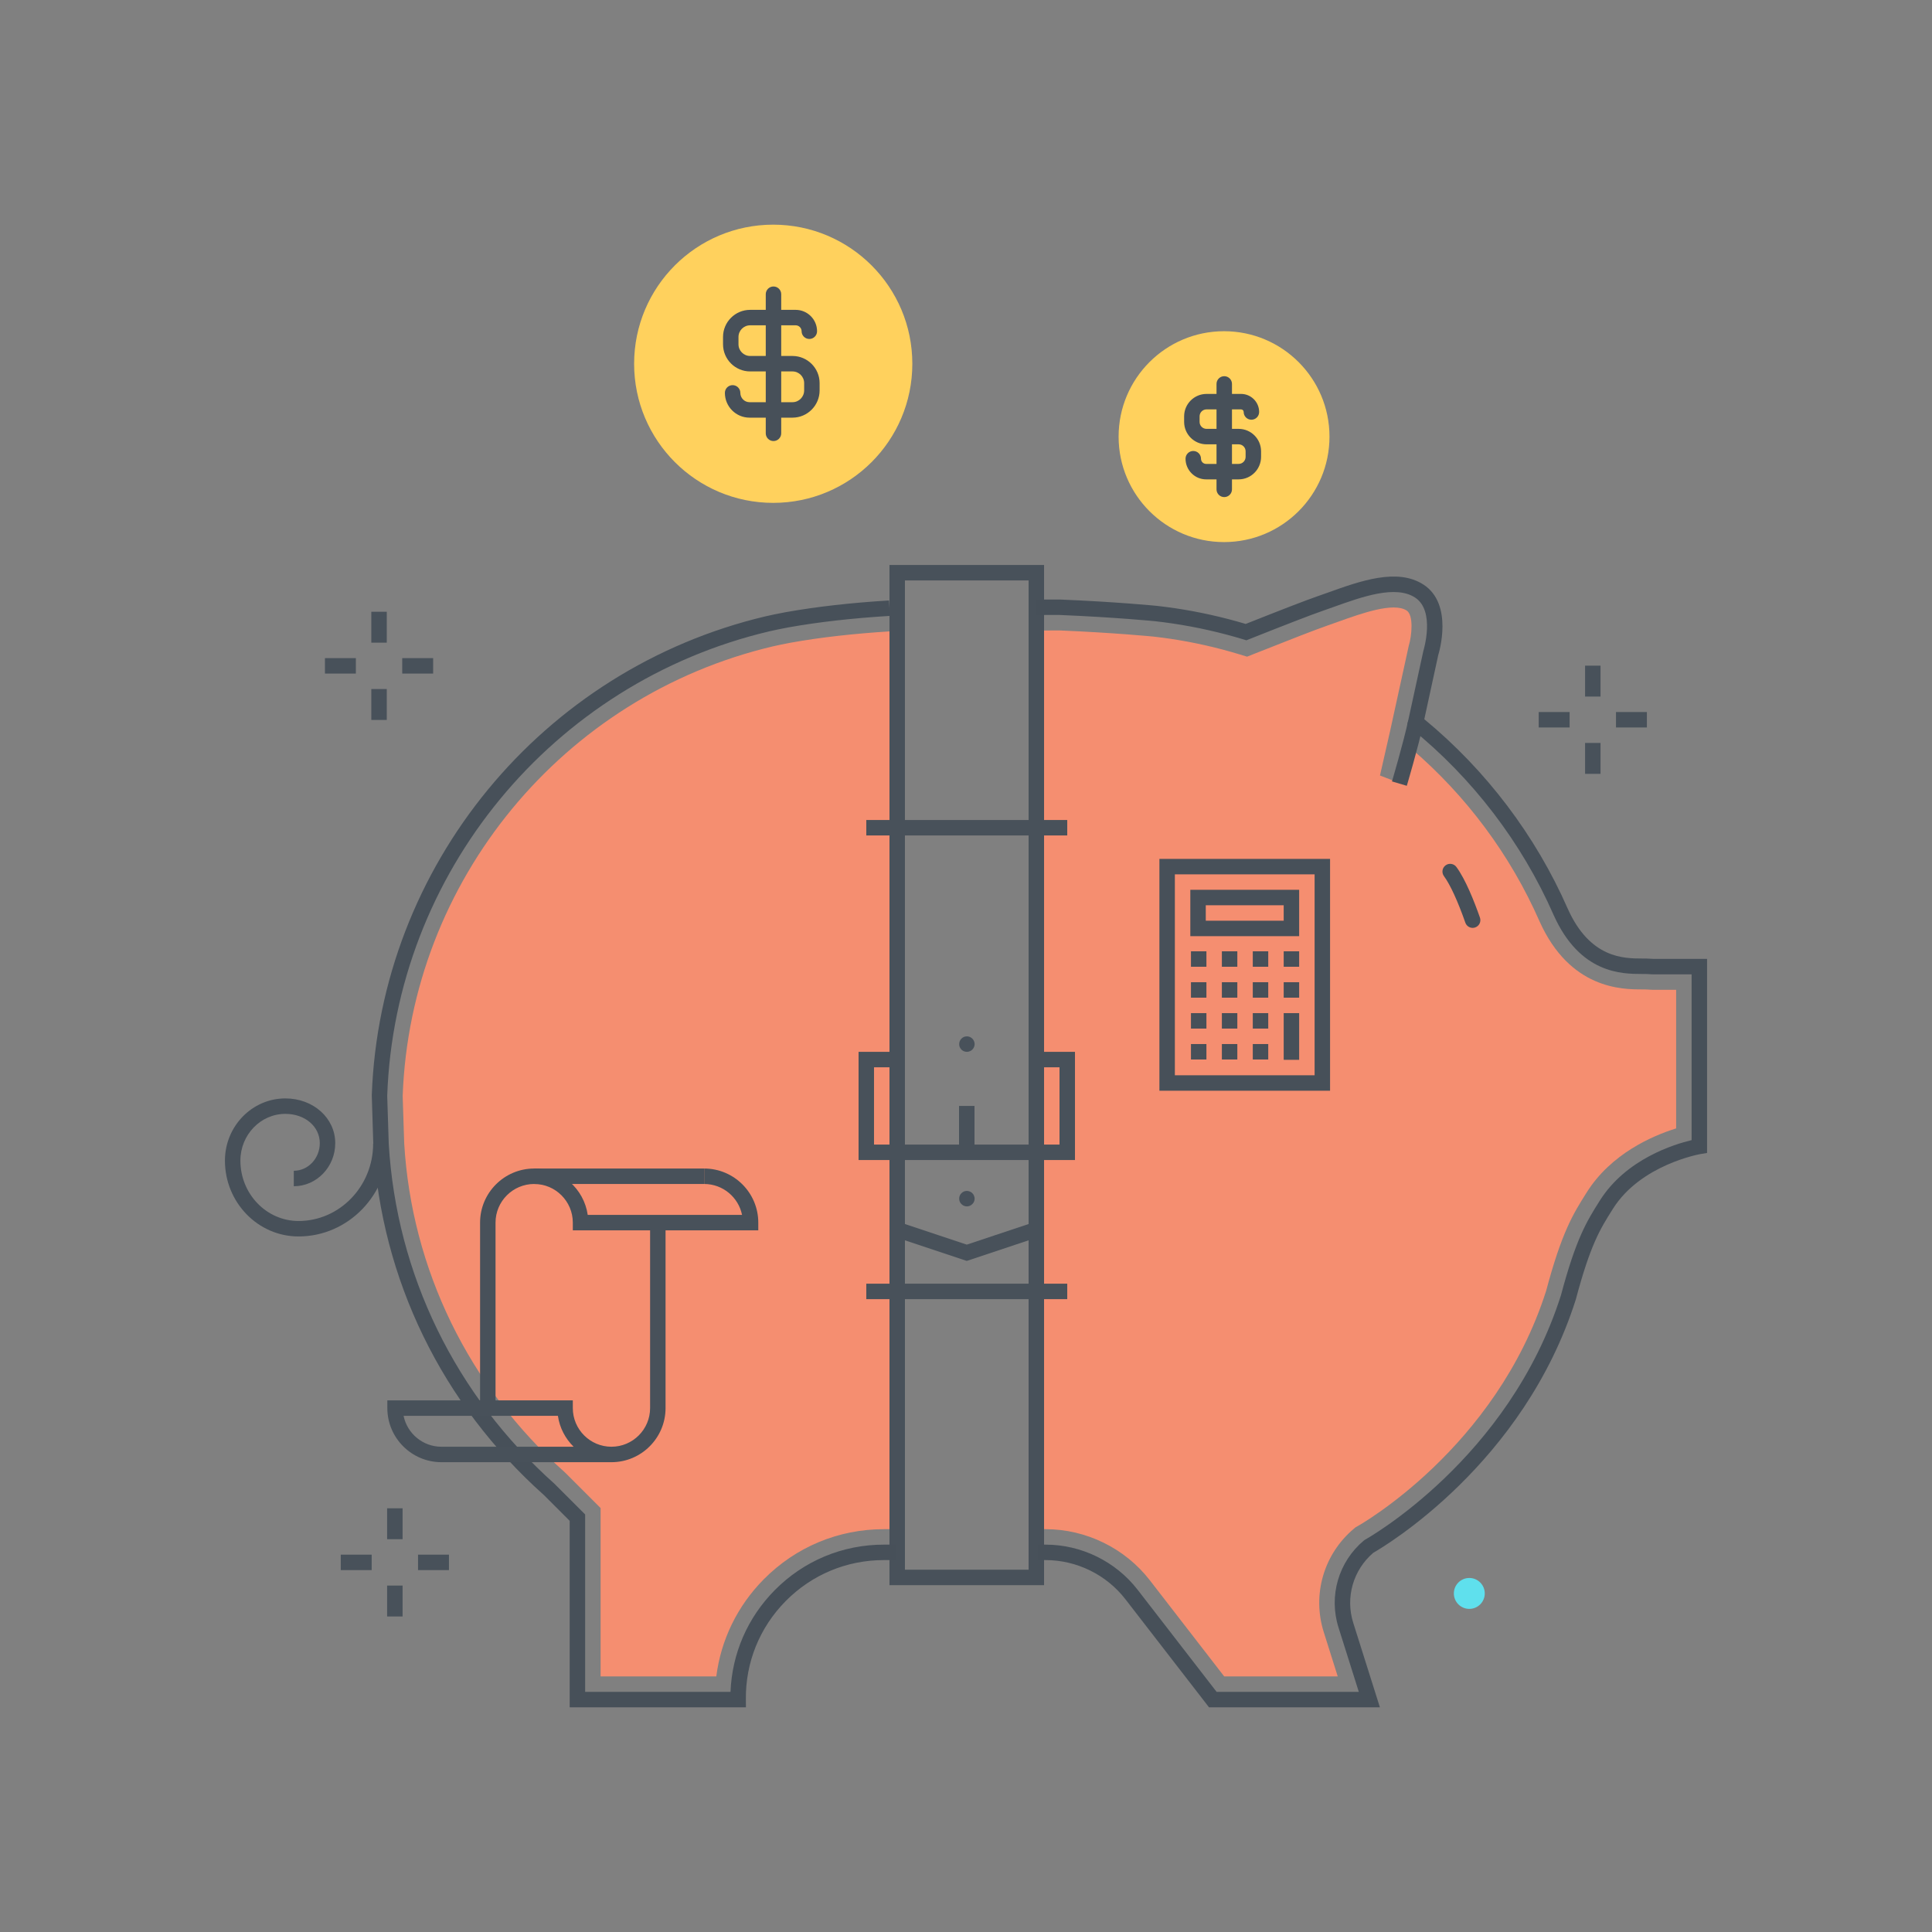 <svg xmlns="http://www.w3.org/2000/svg" width="250" height="250" viewBox="0 0 250 250">
  <rect x="0" y="0" width="250" height="250" fill="#808080" stroke="none"/>
  <g fill="none" fill-rule="evenodd">
    <path fill="#F58E70" d="M116.098 81.69L115.199 81.695C110.434 81.991 106.125 82.48 102.391 83.151L102.143 83.199C101.427 83.337 100.71 83.474 100.005 83.641 72.818 90.06 53.13 113.961 52.108 141.778L52.108 141.896 52.303 147.946C53.267 164.259 60.647 179.404 73.08 190.51L73.202 190.626 77.717 195.14 77.717 216.929 92.689 216.929C93.289 212.194 95.415 207.812 98.832 204.359 102.968 200.178 108.485 197.876 114.366 197.876L116.098 197.876 116.098 81.69M213.957 128.081C213.803 128.079 213.525 128.074 213.113 128.041 212.946 128.028 212.745 128.031 212.51 128.031 212.5 128.031 212.49 128.031 212.48 128.031 209.929 128.027 203.154 128.018 199.21 119.209 195.45 110.644 189.737 102.962 182.625 96.879 182.192 96.509 181.292 101.399 181.292 101.399L178.569 100.349 179.872 94.623 182.292 83.568C182.69 82.26 182.943 79.601 182.02 79.001 180.314 77.893 176.191 79.369 173.18 80.445 172.667 80.63 172.161 80.81 171.668 80.98 170.309 81.453 167.171 82.666 162.347 84.584L161.37 84.971 160.365 84.666C157.454 83.78 154.45 83.104 151.436 82.657 150.718 82.55 150 82.458 149.278 82.377 149.261 82.375 144.248 81.875 137.082 81.577L133.856 81.594 133.856 197.876 135.312 197.876C140.547 197.876 145.585 200.347 148.788 204.488L158.412 216.929 173.103 216.929 171.296 211.201C169.761 206.339 171.295 201.082 175.203 197.806L175.43 197.616 175.691 197.473C175.865 197.378 193.567 187.433 200.067 167.041 202.106 159.397 203.574 157.066 205.275 154.368L205.328 154.283C208.471 149.296 213.767 146.99 216.893 146.015L216.893 128.081 213.957 128.081"/>
    <polyline fill="#48515A" points="139.101 150.108 111.098 150.108 111.098 136.108 116.098 136.108 116.098 138.108 113.098 138.108 113.098 148.108 137.101 148.108 137.101 138.108 134.101 138.108 134.101 136.108 139.101 136.108 139.101 150.108"/>
    <path fill="#48515A" d="M117.098,158.387 L125.1,161.054 L133.101,158.387 L133.101,75.108 L117.098,75.108 L117.098,158.387 Z M125.1,163.161 L115.098,159.828 L115.098,73.108 L135.101,73.108 L135.101,159.828 L125.1,163.161 Z"/>
    <polygon fill="#48515A" points="124.1 149.108 126.1 149.108 126.1 143.108 124.1 143.108"/>
    <polyline fill="#48515A" points="135.101 205.119 115.098 205.119 115.098 159.108 117.098 159.108 117.098 203.119 133.101 203.119 133.101 159.108 135.101 159.108 135.101 205.119"/>
    <path fill="#48515A" d="M125.118 156.109C124.848 156.109 124.598 155.999 124.408 155.809 124.218 155.629 124.118 155.379 124.118 155.109 124.118 154.979 124.138 154.849 124.188 154.729 124.238 154.599 124.318 154.489 124.408 154.399 124.498 154.309 124.608 154.229 124.728 154.179 125.098 154.029 125.548 154.119 125.818 154.399 125.918 154.489 125.988 154.599 126.038 154.729 126.088 154.849 126.118 154.979 126.118 155.109 126.118 155.369 126.008 155.629 125.818 155.809 125.628 155.999 125.378 156.109 125.118 156.109M125.118 136.109C124.978 136.109 124.858 136.079 124.728 136.029 124.608 135.979 124.498 135.909 124.408 135.819 124.318 135.719 124.238 135.609 124.188 135.489 124.138 135.369 124.118 135.239 124.118 135.109 124.118 134.849 124.218 134.589 124.408 134.399 124.498 134.309 124.608 134.229 124.728 134.179 124.978 134.079 125.258 134.079 125.498 134.179 125.618 134.229 125.728 134.309 125.818 134.399 126.008 134.589 126.118 134.849 126.118 135.109 126.118 135.239 126.088 135.369 126.038 135.489 125.988 135.609 125.918 135.719 125.818 135.819 125.728 135.909 125.618 135.979 125.498 136.029 125.378 136.079 125.248 136.109 125.118 136.109"/>
    <polygon fill="#48515A" points="112.098 168.109 138.101 168.109 138.101 166.109 112.098 166.109"/>
    <polygon fill="#48515A" points="112.098 108.108 138.101 108.108 138.101 106.108 112.098 106.108"/>
    <path fill="#475059" d="M182.04,101.683 L180.122,101.115 C180.136,101.066 181.585,96.164 182.22,93.24 L184.174,93.664 C183.524,96.661 182.1,101.479 182.04,101.683"/>
    <path fill="#475059" d="M178.56 220.929L156.449 220.929 145.624 206.936C143.172 203.767 139.317 201.875 135.312 201.875L134.311 201.875 134.311 199.875 135.312 199.875C139.932 199.875 144.378 202.057 147.206 205.711L157.431 218.929 175.831 218.929 173.203 210.6C171.914 206.513 173.203 202.093 176.487 199.339L176.649 199.229C176.834 199.127 195.253 188.834 201.994 167.579 203.951 160.221 205.349 158.003 206.967 155.435L207.021 155.349C210.403 149.98 216.631 148.069 218.893 147.533L218.893 126.081 213.957 126.081C213.836 126.079 213.608 126.074 213.271 126.047 213.057 126.03 212.792 126.031 212.482 126.031 209.875 126.027 204.45 126.02 201.035 118.392 196.925 109.029 190.541 100.676 182.568 94.23L182.088 93.842 184.177 84.253C184.215 84.117 185.756 79.045 183.111 77.324 180.57 75.675 176.285 77.21 172.504 78.564 171.998 78.744 171.5 78.923 171.016 79.091 169.627 79.573 166.462 80.794 161.608 82.725L161.283 82.854 160.948 82.752C157.937 81.837 154.835 81.139 151.729 80.678 150.991 80.569 150.247 80.473 149.5 80.388 149.461 80.385 144.367 79.875 137.094 79.576L134.101 79.577 134.101 77.577 137.135 77.577C144.513 77.88 149.662 78.395 149.713 78.4 150.495 78.489 151.261 78.586 152.023 78.699 155.11 79.159 158.194 79.843 161.193 80.738 165.892 78.87 168.976 77.681 170.361 77.201 170.84 77.035 171.331 76.86 171.83 76.681 176.048 75.169 180.828 73.458 184.201 75.648 188.118 78.195 186.192 84.498 186.108 84.766L184.304 93.066C192.301 99.658 198.711 108.121 202.863 117.581 205.747 124.022 210.13 124.027 212.485 124.031 212.856 124.031 213.176 124.033 213.432 124.053 213.708 124.075 213.896 124.079 213.979 124.081L220.893 124.081 220.893 149.193 220.057 149.332C219.979 149.345 212.321 150.688 208.713 156.415L208.659 156.501C207.064 159.032 205.805 161.03 203.913 168.139 197.165 189.421 179.178 200.087 177.704 200.93 175.092 203.165 174.074 206.714 175.11 209.998L178.56 220.929M96.524 220.929L73.717 220.929 73.717 196.796 70.374 193.453C57.189 181.678 49.337 165.558 48.306 148.101L48.108 141.723C49.173 112.054 70.135 86.584 99.082 79.748 99.854 79.567 100.636 79.415 101.418 79.265L101.671 79.216C105.604 78.511 110.097 78.001 115.038 77.699L115.16 79.695C110.296 79.992 105.88 80.492 102.037 81.182L101.797 81.229C101.042 81.374 100.286 81.52 99.542 81.696 71.468 88.324 51.14 113.024 50.107 141.759L50.108 141.897 50.304 148.01C51.302 164.908 58.918 180.54 71.747 192L75.717 195.968 75.717 218.929 94.528 218.929C94.722 213.964 96.733 209.323 100.253 205.765 104.011 201.967 109.023 199.875 114.366 199.875L115.905 199.875 115.905 201.875 114.366 201.875C109.562 201.875 105.054 203.756 101.675 207.171 98.295 210.587 96.462 215.114 96.514 219.918L96.524 220.929"/>
    <path fill="#475059" d="M38.631 159.996C33.379 159.996 29.107 155.594 29.107 150.184 29.107 145.745 32.615 142.134 36.926 142.134 40.546 142.134 43.381 144.678 43.381 147.926 43.381 150.998 40.975 153.498 38.017 153.498L38.017 151.498C39.872 151.498 41.381 149.896 41.381 147.926 41.381 145.764 39.466 144.134 36.926 144.134 33.718 144.134 31.107 146.848 31.107 150.184 31.107 154.492 34.482 157.996 38.631 157.996 43.954 157.996 48.285 153.503 48.286 147.981L50.286 147.981C50.285 154.606 45.057 159.996 38.631 159.996M190.56 120.067C190.147 120.067 189.761 119.81 189.617 119.398 188.636 116.603 187.652 114.463 186.848 113.373 186.52 112.929 186.614 112.303 187.058 111.975 187.502 111.647 188.129 111.742 188.456 112.186 189.636 113.783 190.765 116.629 191.503 118.736 191.687 119.257 191.412 119.827 190.891 120.01 190.782 120.049 190.67 120.067 190.56 120.067"/>
    <path fill="#FFD15D" d="M172.035,56.502 C172.035,48.967 165.926,42.859 158.391,42.859 C150.856,42.859 144.747,48.967 144.747,56.502 C144.747,64.037 150.856,70.146 158.391,70.146 C165.926,70.146 172.035,64.037 172.035,56.502"/>
    <path fill="#475059" d="M160.281,62.03 L156.068,62.03 C154.601,62.03 153.408,60.83 153.408,59.357 C153.408,58.804 153.855,58.357 154.408,58.357 C154.96,58.357 155.408,58.804 155.408,59.357 C155.408,59.728 155.704,60.03 156.068,60.03 L160.281,60.03 C160.778,60.03 161.182,59.62 161.182,59.116 L161.182,58.397 C161.182,57.9 160.778,57.495 160.281,57.495 L156.126,57.495 C154.527,57.495 153.226,56.195 153.226,54.595 L153.226,53.873 C153.226,52.274 154.527,50.973 156.126,50.973 L160.592,50.973 C161.882,50.973 162.932,52.022 162.932,53.312 C162.932,53.865 162.484,54.312 161.932,54.312 C161.379,54.312 160.932,53.865 160.932,53.312 C160.932,53.125 160.779,52.973 160.592,52.973 L156.126,52.973 C155.63,52.973 155.226,53.377 155.226,53.873 L155.226,54.595 C155.226,55.091 155.63,55.495 156.126,55.495 L160.281,55.495 C161.881,55.495 163.182,56.797 163.182,58.397 L163.182,59.116 C163.182,60.723 161.881,62.03 160.281,62.03"/>
    <path fill="#475059" d="M158.417,64.324 C157.864,64.324 157.417,63.876 157.417,63.323 L157.417,49.68 C157.417,49.127 157.864,48.68 158.417,48.68 C158.969,48.68 159.417,49.127 159.417,49.68 L159.417,63.323 C159.417,63.876 158.969,64.324 158.417,64.324"/>
    <polygon fill="#48515A" points="205.108 90.135 207.108 90.135 207.108 86.135 205.108 86.135"/>
    <polygon fill="#48515A" points="205.108 100.135 207.108 100.135 207.108 96.135 205.108 96.135"/>
    <polygon fill="#48515A" points="209.108 94.135 213.108 94.135 213.108 92.135 209.108 92.135"/>
    <polygon fill="#48515A" points="199.108 94.135 203.108 94.135 203.108 92.135 199.108 92.135"/>
    <polygon fill="#48515A" points="50.094 199.172 52.094 199.172 52.094 195.172 50.094 195.172"/>
    <polygon fill="#48515A" points="50.094 209.172 52.094 209.172 52.094 205.172 50.094 205.172"/>
    <polygon fill="#48515A" points="54.094 203.172 58.094 203.172 58.094 201.172 54.094 201.172"/>
    <polygon fill="#48515A" points="44.094 203.172 48.094 203.172 48.094 201.172 44.094 201.172"/>
    <polygon fill="#48515A" points="48.048 83.16 50.048 83.16 50.048 79.16 48.048 79.16"/>
    <polygon fill="#48515A" points="48.048 93.16 50.048 93.16 50.048 89.16 48.048 89.16"/>
    <polygon fill="#48515A" points="52.048 87.16 56.048 87.16 56.048 85.16 52.048 85.16"/>
    <polygon fill="#48515A" points="42.048 87.16 46.048 87.16 46.048 85.16 42.048 85.16"/>
    <path fill="#FFD15D" d="M118.055,47.071 C118.055,37.13 109.996,29.071 100.055,29.071 C90.114,29.071 82.055,37.13 82.055,47.071 C82.055,57.012 90.114,65.071 100.055,65.071 C109.996,65.071 118.055,57.012 118.055,47.071"/>
    <path fill="#475059" d="M102.549,54.044 L96.99,54.044 C95.231,54.044 93.8,52.606 93.8,50.837 C93.8,50.284 94.248,49.837 94.8,49.837 C95.352,49.837 95.8,50.284 95.8,50.837 C95.8,51.503 96.334,52.044 96.99,52.044 L102.549,52.044 C103.38,52.044 104.057,51.361 104.057,50.521 L104.057,49.571 C104.057,48.74 103.38,48.063 102.549,48.063 L97.068,48.063 C95.133,48.063 93.56,46.489 93.56,44.554 L93.56,43.603 C93.56,41.668 95.133,40.095 97.068,40.095 L102.959,40.095 C104.485,40.095 105.727,41.336 105.727,42.862 C105.727,43.414 105.279,43.862 104.727,43.862 C104.174,43.862 103.727,43.414 103.727,42.862 C103.727,42.439 103.382,42.095 102.959,42.095 L97.068,42.095 C96.236,42.095 95.56,42.772 95.56,43.603 L95.56,44.554 C95.56,45.386 96.236,46.063 97.068,46.063 L102.549,46.063 C104.483,46.063 106.057,47.636 106.057,49.571 L106.057,50.521 C106.057,52.463 104.483,54.044 102.549,54.044"/>
    <path fill="#475059" d="M100.089,57.071 C99.537,57.071 99.089,56.623 99.089,56.071 L99.089,38.071 C99.089,37.518 99.537,37.071 100.089,37.071 C100.641,37.071 101.089,37.518 101.089,38.071 L101.089,56.071 C101.089,56.623 100.641,57.071 100.089,57.071"/>
    <path fill="#5FE0ED" d="M192.128,206.189 C192.128,207.293 191.233,208.189 190.128,208.189 C189.024,208.189 188.128,207.293 188.128,206.189 C188.128,205.084 189.024,204.189 190.128,204.189 C191.233,204.189 192.128,205.084 192.128,206.189"/>
    <path fill="#475059" d="M152.027,139.14 L170.11,139.14 L170.11,113.14 L152.027,113.14 L152.027,139.14 Z M150.027,141.14 L172.11,141.14 L172.11,111.14 L150.027,111.14 L150.027,141.14 Z"/>
    <path fill="#475059" d="M156.027 119.14L166.11 119.14 166.11 117.14 156.027 117.14 156.027 119.14zM154.027 121.14L168.11 121.14 168.11 115.14 154.027 115.14 154.027 121.14zM154.11 125.098L156.11 125.098 156.11 123.098 154.11 123.098 154.11 125.098zM154.11 129.098L156.11 129.098 156.11 127.098 154.11 127.098 154.11 129.098zM154.11 133.098L156.11 133.098 156.11 131.098 154.11 131.098 154.11 133.098zM154.11 137.098L156.11 137.098 156.11 135.098 154.11 135.098 154.11 137.098zM158.11 125.098L160.11 125.098 160.11 123.098 158.11 123.098 158.11 125.098zM158.11 129.098L160.11 129.098 160.11 127.098 158.11 127.098 158.11 129.098zM158.11 133.098L160.11 133.098 160.11 131.098 158.11 131.098 158.11 133.098zM158.11 137.098L160.11 137.098 160.11 135.098 158.11 135.098 158.11 137.098zM162.11 125.098L164.11 125.098 164.11 123.098 162.11 123.098 162.11 125.098zM162.11 129.098L164.11 129.098 164.11 127.098 162.11 127.098 162.11 129.098zM162.11 133.098L164.11 133.098 164.11 131.098 162.11 131.098 162.11 133.098zM162.11 137.098L164.11 137.098 164.11 135.098 162.11 135.098 162.11 137.098zM166.11 125.098L168.11 125.098 168.11 123.098 166.11 123.098 166.11 125.098zM166.11 129.098L168.11 129.098 168.11 127.098 166.11 127.098 166.11 129.098z"/>
    <path fill="#FFF" d="M167.11,131.098 L167.11,137.14"/>
    <polygon fill="#475059" points="166.11 137.14 168.11 137.14 168.11 131.098 166.11 131.098"/>
    <polygon fill="#48515A" points="69.122 153.207 91.122 153.207 91.122 151.207 69.122 151.207"/>
    <path fill="#48515A" d="M52.223,183.207 C52.687,185.487 54.707,187.207 57.122,187.207 L74.228,187.207 C73.154,186.157 72.417,184.764 72.193,183.207 L52.223,183.207 Z M79.122,189.207 L57.122,189.207 C53.262,189.207 50.122,186.067 50.122,182.207 L50.122,181.207 L74.122,181.207 L74.122,182.207 C74.122,184.964 76.365,187.207 79.122,187.207 C81.879,187.207 84.122,184.964 84.122,182.207 L84.122,158.207 L86.122,158.207 L86.122,182.207 C86.122,186.067 82.982,189.207 79.122,189.207 Z"/>
    <path fill="#48515A" d="M64.122,182.207 L62.122,182.207 L62.122,158.207 C62.122,154.348 65.262,151.207 69.122,151.207 C72.643,151.207 75.564,153.82 76.051,157.207 L96.021,157.207 C95.557,154.928 93.537,153.207 91.122,153.207 L91.122,151.207 C94.982,151.207 98.122,154.348 98.122,158.207 L98.122,159.207 L74.122,159.207 L74.122,158.207 C74.122,155.45 71.879,153.207 69.122,153.207 C66.365,153.207 64.122,155.45 64.122,158.207 L64.122,182.207"/>
  </g>
</svg>
